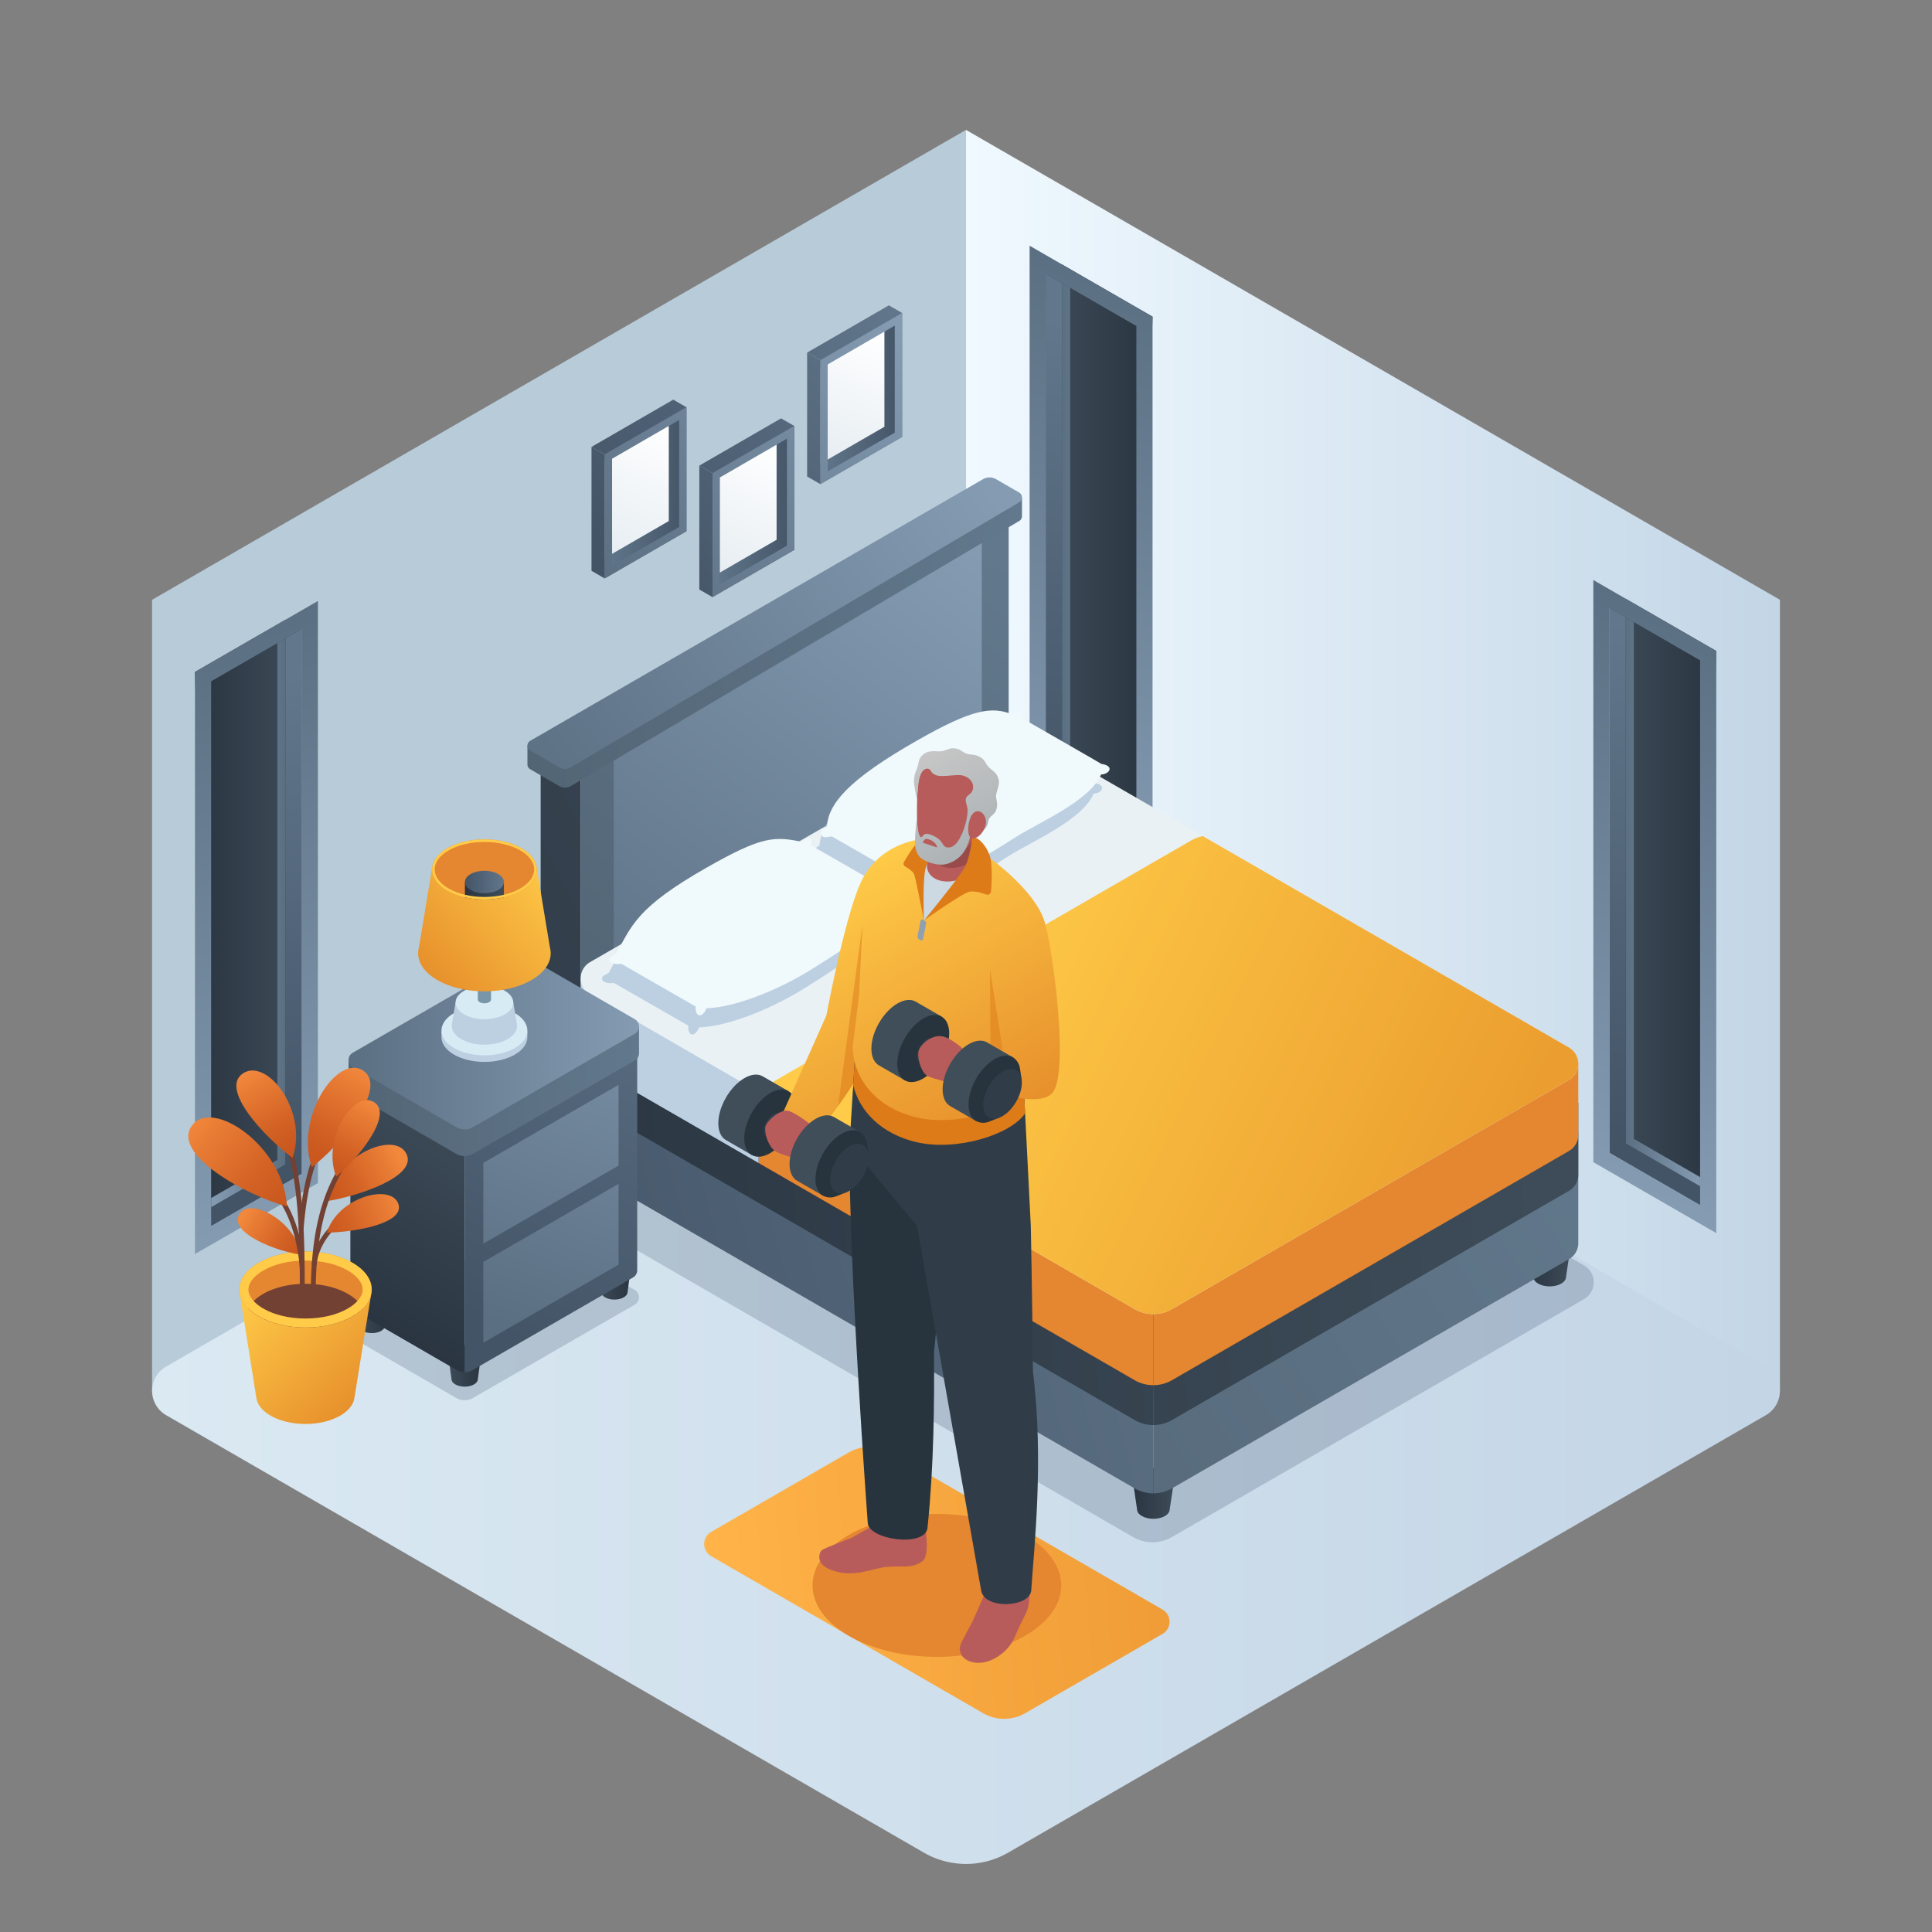 <svg id="Layer_1" data-name="Layer 1" xmlns="http://www.w3.org/2000/svg" xmlns:xlink="http://www.w3.org/1999/xlink" viewBox="0 0 1000 1000">
  <rect x="0" y="0" width="1000" height="1000" fill="#808080" stroke="none"/>
  <defs>
    <style>
      .cls-1 {
        fill: url(#linear-gradient);
      }

      .cls-2 {
        fill: #b8cbd8;
      }

      .cls-3 {
        fill: url(#linear-gradient-2);
      }

      .cls-4 {
        fill: url(#linear-gradient-3);
      }

      .cls-5 {
        fill: url(#linear-gradient-4);
      }

      .cls-6 {
        fill: url(#linear-gradient-5);
      }

      .cls-7 {
        fill: url(#linear-gradient-6);
      }

      .cls-8 {
        fill: url(#linear-gradient-7);
      }

      .cls-9 {
        fill: url(#linear-gradient-8);
      }

      .cls-10 {
        fill: url(#linear-gradient-9);
      }

      .cls-11 {
        fill: url(#linear-gradient-10);
      }

      .cls-12 {
        fill: #2a3f5e;
        opacity: 0.2;
      }

      .cls-13 {
        fill: url(#linear-gradient-11);
      }

      .cls-14 {
        fill: #e58630;
      }

      .cls-15 {
        fill: url(#linear-gradient-12);
      }

      .cls-16 {
        fill: url(#linear-gradient-13);
      }

      .cls-17 {
        fill: url(#linear-gradient-14);
      }

      .cls-18 {
        fill: url(#linear-gradient-15);
      }

      .cls-19 {
        fill: url(#linear-gradient-16);
      }

      .cls-20 {
        fill: url(#linear-gradient-17);
      }

      .cls-21 {
        fill: url(#linear-gradient-18);
      }

      .cls-22 {
        fill: url(#linear-gradient-19);
      }

      .cls-23 {
        fill: #541510;
        opacity: 0.3;
      }

      .cls-24 {
        fill: url(#linear-gradient-20);
      }

      .cls-25 {
        fill: url(#linear-gradient-21);
      }

      .cls-26 {
        fill: #bcd0e2;
      }

      .cls-27 {
        fill: #e9f1f4;
      }

      .cls-28 {
        fill: url(#linear-gradient-22);
      }

      .cls-29 {
        fill: #606060;
      }

      .cls-30 {
        fill: url(#linear-gradient-23);
      }

      .cls-31 {
        fill: url(#linear-gradient-24);
      }

      .cls-32 {
        fill: #f0f9fc;
      }

      .cls-33 {
        fill: url(#linear-gradient-25);
      }

      .cls-34 {
        fill: url(#linear-gradient-26);
      }

      .cls-35 {
        fill: url(#linear-gradient-27);
      }

      .cls-36 {
        fill: url(#linear-gradient-28);
      }

      .cls-37 {
        fill: url(#linear-gradient-29);
      }

      .cls-38 {
        fill: url(#linear-gradient-30);
      }

      .cls-39 {
        fill: url(#linear-gradient-31);
      }

      .cls-40 {
        fill: url(#linear-gradient-32);
      }

      .cls-41 {
        fill: url(#linear-gradient-33);
      }

      .cls-42 {
        fill: #d7ebf4;
      }

      .cls-43 {
        fill: #7995a8;
      }

      .cls-44 {
        fill: url(#linear-gradient-34);
      }

      .cls-45 {
        fill: url(#linear-gradient-35);
      }

      .cls-46 {
        fill: url(#linear-gradient-36);
      }

      .cls-47 {
        fill: #ffcb48;
      }

      .cls-48 {
        fill: #404e59;
      }

      .cls-49 {
        fill: #27343d;
      }

      .cls-50 {
        fill: url(#linear-gradient-37);
      }

      .cls-51, .cls-54 {
        fill: #dd7b19;
      }

      .cls-51 {
        opacity: 0.5;
      }

      .cls-52 {
        fill: #b75c5a;
      }

      .cls-53 {
        fill: #303d49;
      }

      .cls-55 {
        fill: url(#linear-gradient-38);
      }

      .cls-56 {
        fill: url(#linear-gradient-39);
      }

      .cls-57 {
        fill: #323f4c;
      }

      .cls-58 {
        fill: #90a0af;
      }

      .cls-59 {
        fill: #ccd8e2;
      }

      .cls-60 {
        fill: #994a4a;
      }

      .cls-61 {
        fill: url(#linear-gradient-40);
      }

      .cls-62 {
        fill: url(#linear-gradient-41);
      }

      .cls-63 {
        fill: url(#linear-gradient-42);
      }

      .cls-64 {
        fill: url(#linear-gradient-43);
      }

      .cls-65 {
        fill: url(#linear-gradient-44);
      }

      .cls-66 {
        fill: url(#linear-gradient-45);
      }

      .cls-67 {
        fill: url(#linear-gradient-46);
      }

      .cls-68 {
        fill: url(#linear-gradient-47);
      }

      .cls-69 {
        fill: url(#linear-gradient-48);
      }

      .cls-70 {
        fill: url(#linear-gradient-49);
      }

      .cls-71 {
        fill: url(#linear-gradient-50);
      }

      .cls-72 {
        fill: url(#linear-gradient-51);
      }

      .cls-73 {
        fill: url(#linear-gradient-52);
      }

      .cls-74 {
        fill: url(#linear-gradient-53);
      }

      .cls-75 {
        fill: url(#linear-gradient-54);
      }

      .cls-76 {
        fill: url(#linear-gradient-55);
      }

      .cls-77 {
        fill: url(#linear-gradient-56);
      }

      .cls-78 {
        fill: url(#linear-gradient-57);
      }

      .cls-79 {
        fill: url(#linear-gradient-58);
      }

      .cls-80 {
        fill: url(#linear-gradient-59);
      }

      .cls-81 {
        fill: url(#linear-gradient-60);
      }

      .cls-82 {
        fill: url(#linear-gradient-61);
      }

      .cls-83 {
        fill: #724133;
      }

      .cls-84 {
        fill: url(#linear-gradient-62);
      }

      .cls-85 {
        fill: url(#linear-gradient-63);
      }

      .cls-86 {
        fill: url(#linear-gradient-64);
      }

      .cls-87 {
        fill: url(#linear-gradient-65);
      }

      .cls-88 {
        fill: url(#linear-gradient-66);
      }

      .cls-89 {
        fill: url(#linear-gradient-67);
      }

      .cls-90 {
        fill: url(#linear-gradient-68);
      }
    </style>
    <linearGradient id="linear-gradient" x1="499.992" y1="393.56" x2="921.279" y2="393.56" gradientUnits="userSpaceOnUse">
      <stop offset="0" stop-color="#f0f9ff"/>
      <stop offset="1" stop-color="#c3d6e6"/>
    </linearGradient>
    <linearGradient id="linear-gradient-2" x1="541.303" y1="293.788" x2="596.557" y2="293.788" gradientUnits="userSpaceOnUse">
      <stop offset="0" stop-color="#3e4c59"/>
      <stop offset="1" stop-color="#293440"/>
    </linearGradient>
    <linearGradient id="linear-gradient-3" x1="549.665" y1="293.79" x2="588.187" y2="293.79" gradientUnits="userSpaceOnUse">
      <stop offset="0" stop-color="#5b6f82"/>
      <stop offset="1" stop-color="#849bb2"/>
    </linearGradient>
    <linearGradient id="linear-gradient-4" x1="582.18" y1="170.55" x2="547.661" y2="419.321" gradientUnits="userSpaceOnUse">
      <stop offset="0" stop-color="#62778c"/>
      <stop offset="1" stop-color="#435466"/>
    </linearGradient>
    <linearGradient id="linear-gradient-5" x1="613.085" y1="153.808" x2="515.948" y2="439.923" xlink:href="#linear-gradient-3"/>
    <linearGradient id="linear-gradient-6" x1="833.087" y1="466.827" x2="888.342" y2="466.827" xlink:href="#linear-gradient-2"/>
    <linearGradient id="linear-gradient-7" x1="841.449" y1="466.83" x2="879.971" y2="466.83" xlink:href="#linear-gradient-3"/>
    <linearGradient id="linear-gradient-8" x1="872.854" y1="326.235" x2="843.125" y2="586.663" xlink:href="#linear-gradient-4"/>
    <linearGradient id="linear-gradient-9" x1="905.959" y1="330.379" x2="808.746" y2="603.461" xlink:href="#linear-gradient-3"/>
    <linearGradient id="linear-gradient-10" x1="78.721" y1="719.893" x2="921.279" y2="719.893" gradientUnits="userSpaceOnUse">
      <stop offset="0" stop-color="#dae9f2"/>
      <stop offset="0.993" stop-color="#c4d5e6"/>
    </linearGradient>
    <linearGradient id="linear-gradient-11" x1="662.224" y1="828.699" x2="1046.643" y2="797.494" gradientTransform="translate(-293.19)" gradientUnits="userSpaceOnUse">
      <stop offset="0" stop-color="#ffb348"/>
      <stop offset="1" stop-color="#e68e2b"/>
    </linearGradient>
    <linearGradient id="linear-gradient-12" x1="-2250.235" y1="599.509" x2="-2226.979" y2="599.509" gradientTransform="matrix(-1, 0, 0, 1, -1940.974, 0)" xlink:href="#linear-gradient-2"/>
    <linearGradient id="linear-gradient-13" x1="-2754.753" y1="652.654" x2="-2731.496" y2="652.654" gradientTransform="matrix(-1, 0, 0, 1, -1940.974, 0)" xlink:href="#linear-gradient-2"/>
    <linearGradient id="linear-gradient-14" x1="-2549.622" y1="772.959" x2="-2526.366" y2="772.959" gradientTransform="matrix(-1, 0, 0, 1, -1940.974, 0)" xlink:href="#linear-gradient-2"/>
    <linearGradient id="linear-gradient-15" x1="-2467.26" y1="344.512" x2="-2002.01" y2="577.756" gradientTransform="matrix(-1, 0, 0, 1, -1940.974, 0)" xlink:href="#linear-gradient-2"/>
    <linearGradient id="linear-gradient-16" x1="-2450.188" y1="278.026" x2="-2250.353" y2="539.729" gradientTransform="matrix(-1, 0, 0, 1, -1940.974, 0)" gradientUnits="userSpaceOnUse">
      <stop offset="0" stop-color="#62788c"/>
      <stop offset="1" stop-color="#526575"/>
    </linearGradient>
    <linearGradient id="linear-gradient-17" x1="-2457.177" y1="292.403" x2="-2252.393" y2="559.056" gradientTransform="matrix(-1, 0, 0, 1, -1940.974, 0)" gradientUnits="userSpaceOnUse">
      <stop offset="0" stop-color="#849bb2"/>
      <stop offset="1" stop-color="#5b6f82"/>
    </linearGradient>
    <linearGradient id="linear-gradient-18" x1="-2637.898" y1="581.966" x2="-2198.942" y2="699.825" gradientTransform="matrix(-1, 0, 0, 1, -1940.974, 0)" xlink:href="#linear-gradient-4"/>
    <linearGradient id="linear-gradient-19" x1="-2755.84" y1="539.318" x2="-2357.407" y2="792.979" xlink:href="#linear-gradient-16"/>
    <linearGradient id="linear-gradient-20" x1="-2742.278" y1="613.206" x2="-2176.183" y2="643.831" gradientTransform="matrix(-1, 0, 0, 1, -1940.974, 0)" xlink:href="#linear-gradient-2"/>
    <linearGradient id="linear-gradient-21" x1="-2743.391" y1="633.764" x2="-2177.295" y2="664.389" gradientTransform="matrix(-1, 0, 0, 1, -1940.974, 0)" xlink:href="#linear-gradient-2"/>
    <linearGradient id="linear-gradient-22" x1="484.166" y1="496.42" x2="764.43" y2="632.84" gradientUnits="userSpaceOnUse">
      <stop offset="0" stop-color="#ffcb48"/>
      <stop offset="0.994" stop-color="#eb9e2f"/>
    </linearGradient>
    <linearGradient id="linear-gradient-23" x1="-2469.959" y1="332.554" x2="-2213.967" y2="332.554" xlink:href="#linear-gradient-16"/>
    <linearGradient id="linear-gradient-24" x1="-2446.331" y1="244.268" x2="-2213.706" y2="416.88" xlink:href="#linear-gradient-17"/>
    <linearGradient id="linear-gradient-25" x1="231.309" y1="706.983" x2="249.699" y2="706.983" xlink:href="#linear-gradient-2"/>
    <linearGradient id="linear-gradient-26" x1="183.264" y1="679.272" x2="201.654" y2="679.272" xlink:href="#linear-gradient-2"/>
    <linearGradient id="linear-gradient-27" x1="308.801" y1="661.922" x2="327.19" y2="661.922" xlink:href="#linear-gradient-2"/>
    <linearGradient id="linear-gradient-28" x1="-1910.775" y1="580.277" x2="-1849.757" y2="682.824" gradientTransform="matrix(-1, 0, 0, 1, -1666.277, 0)" xlink:href="#linear-gradient-2"/>
    <linearGradient id="linear-gradient-29" x1="-2036.905" y1="448.516" x2="-1908.837" y2="679.595" gradientTransform="matrix(-1, 0, 0, 1, -1666.277, 0)" xlink:href="#linear-gradient-4"/>
    <linearGradient id="linear-gradient-30" x1="-2002.676" y1="467.143" x2="-1921.009" y2="683.064" gradientTransform="matrix(-1, 0, 0, 1, -1666.277, 0)" xlink:href="#linear-gradient-17"/>
    <linearGradient id="linear-gradient-31" x1="-2019.64" y1="473.559" x2="-1937.974" y2="689.48" gradientTransform="matrix(-1, 0, 0, 1, -1666.277, 0)" xlink:href="#linear-gradient-17"/>
    <linearGradient id="linear-gradient-32" x1="-1997.03" y1="564.853" x2="-1846.688" y2="564.853" gradientTransform="matrix(-1, 0, 0, 1, -1666.277, 0)" xlink:href="#linear-gradient-16"/>
    <linearGradient id="linear-gradient-33" x1="-1997.03" y1="539.99" x2="-1846.688" y2="539.99" gradientTransform="matrix(-1, 0, 0, 1, -1666.277, 0)" xlink:href="#linear-gradient-17"/>
    <linearGradient id="linear-gradient-34" x1="-1950.992" y1="445.678" x2="-1885.334" y2="506.695" gradientTransform="matrix(-1, 0, 0, 1, -1666.277, 0)" gradientUnits="userSpaceOnUse">
      <stop offset="0" stop-color="#ffcb48"/>
      <stop offset="1" stop-color="#e68e2b"/>
    </linearGradient>
    <linearGradient id="linear-gradient-35" x1="-1927.105" y1="461.06" x2="-1906.92" y2="461.06" gradientTransform="matrix(-1, 0, 0, 1, -1666.277, 0)" xlink:href="#linear-gradient-2"/>
    <linearGradient id="linear-gradient-36" x1="-1927.105" y1="456.524" x2="-1906.92" y2="456.524" gradientTransform="matrix(-1, 0, 0, 1, -1666.277, 0)" xlink:href="#linear-gradient-4"/>
    <linearGradient id="linear-gradient-37" x1="415.346" y1="465.118" x2="495.005" y2="600.948" gradientTransform="matrix(1, 0, 0, 1, 0, 0)" xlink:href="#linear-gradient-34"/>
    <linearGradient id="linear-gradient-38" x1="450.722" y1="444.371" x2="530.382" y2="580.201" gradientTransform="matrix(1, 0, 0, 1, 0, 0)" xlink:href="#linear-gradient-34"/>
    <linearGradient id="linear-gradient-39" x1="468.044" y1="434.213" x2="547.703" y2="570.042" gradientTransform="matrix(1, 0, 0, 1, 0, 0)" xlink:href="#linear-gradient-34"/>
    <linearGradient id="linear-gradient-40" x1="483.717" y1="388.087" x2="515.632" y2="441.704" gradientUnits="userSpaceOnUse">
      <stop offset="0" stop-color="#c6c6c6"/>
      <stop offset="1" stop-color="#a9b0b3"/>
    </linearGradient>
    <linearGradient id="linear-gradient-41" x1="468.48" y1="397.156" x2="500.395" y2="450.773" xlink:href="#linear-gradient-40"/>
    <linearGradient id="linear-gradient-42" x1="-2161.364" y1="206.284" x2="-2119.065" y2="206.284" gradientTransform="matrix(-1, 0, 0, 1, -1694.447, 0)" gradientUnits="userSpaceOnUse">
      <stop offset="0" stop-color="#435466"/>
      <stop offset="1" stop-color="#62778c"/>
    </linearGradient>
    <linearGradient id="linear-gradient-43" x1="-2148.136" y1="171.229" x2="-2122.665" y2="240.737" gradientTransform="matrix(-1, 0, 0, 1, -1694.447, 0)" gradientUnits="userSpaceOnUse">
      <stop offset="0" stop-color="#fff"/>
      <stop offset="0.989" stop-color="#e6edf2"/>
    </linearGradient>
    <linearGradient id="linear-gradient-44" x1="-2169.937" y1="179.158" x2="-2019.266" y2="316.662" gradientTransform="matrix(-1, 0, 0, 1, -1694.447, 0)" xlink:href="#linear-gradient-17"/>
    <linearGradient id="linear-gradient-45" x1="-2169.619" y1="168.079" x2="-2023.12" y2="299.611" gradientTransform="matrix(-1, 0, 0, 1, -1694.447, 0)" xlink:href="#linear-gradient-4"/>
    <linearGradient id="linear-gradient-46" x1="-2157.034" y1="154.063" x2="-2010.536" y2="285.595" gradientTransform="matrix(-1, 0, 0, 1, -1694.447, 0)" xlink:href="#linear-gradient-4"/>
    <linearGradient id="linear-gradient-47" x1="-2105.561" y1="264.781" x2="-2063.263" y2="264.781" xlink:href="#linear-gradient-42"/>
    <linearGradient id="linear-gradient-48" x1="-2095.509" y1="228.711" x2="-2064.164" y2="298.951" xlink:href="#linear-gradient-43"/>
    <linearGradient id="linear-gradient-49" x1="-2173.707" y1="183.289" x2="-2023.036" y2="320.793" gradientTransform="matrix(-1, 0, 0, 1, -1694.447, 0)" xlink:href="#linear-gradient-17"/>
    <linearGradient id="linear-gradient-50" x1="-2173.792" y1="172.727" x2="-2027.294" y2="304.259" gradientTransform="matrix(-1, 0, 0, 1, -1694.447, 0)" xlink:href="#linear-gradient-4"/>
    <linearGradient id="linear-gradient-51" x1="-2161.208" y1="158.711" x2="-2014.709" y2="290.243" gradientTransform="matrix(-1, 0, 0, 1, -1694.447, 0)" xlink:href="#linear-gradient-4"/>
    <linearGradient id="linear-gradient-52" x1="-2049.759" y1="255.098" x2="-2007.46" y2="255.098" xlink:href="#linear-gradient-42"/>
    <linearGradient id="linear-gradient-53" x1="-2039.706" y1="219.028" x2="-2008.362" y2="289.268" xlink:href="#linear-gradient-43"/>
    <linearGradient id="linear-gradient-54" x1="-2143.529" y1="150.221" x2="-1992.858" y2="287.726" gradientTransform="matrix(-1, 0, 0, 1, -1694.447, 0)" xlink:href="#linear-gradient-17"/>
    <linearGradient id="linear-gradient-55" x1="-2144.073" y1="139.626" x2="-1997.574" y2="271.158" gradientTransform="matrix(-1, 0, 0, 1, -1694.447, 0)" xlink:href="#linear-gradient-4"/>
    <linearGradient id="linear-gradient-56" x1="-2131.488" y1="125.61" x2="-1984.99" y2="257.142" gradientTransform="matrix(-1, 0, 0, 1, -1694.447, 0)" xlink:href="#linear-gradient-4"/>
    <linearGradient id="linear-gradient-57" x1="-2750.621" y1="477.674" x2="-2695.366" y2="477.674" gradientTransform="matrix(-1, 0, 0, 1, -2594.447, 0)" xlink:href="#linear-gradient-2"/>
    <linearGradient id="linear-gradient-58" x1="-2742.259" y1="477.677" x2="-2703.737" y2="477.677" gradientTransform="matrix(-1, 0, 0, 1, -2594.447, 0)" xlink:href="#linear-gradient-3"/>
    <linearGradient id="linear-gradient-59" x1="-2709.744" y1="354.437" x2="-2744.262" y2="603.208" gradientTransform="matrix(-1, 0, 0, 1, -2594.447, 0)" xlink:href="#linear-gradient-4"/>
    <linearGradient id="linear-gradient-60" x1="-2678.838" y1="337.695" x2="-2775.976" y2="623.81" gradientTransform="matrix(-1, 0, 0, 1, -2594.447, 0)" xlink:href="#linear-gradient-3"/>
    <linearGradient id="linear-gradient-61" x1="3868.556" y1="664.437" x2="3810.118" y2="726.442" gradientTransform="matrix(-1, 0, 0, 1, 3999.213, 0)" xlink:href="#linear-gradient-34"/>
    <linearGradient id="linear-gradient-62" x1="3793.367" y1="597.772" x2="3829.583" y2="617.526" gradientTransform="matrix(-1, 0, 0, 1, 3999.213, 0)" gradientUnits="userSpaceOnUse">
      <stop offset="0" stop-color="#f2883c"/>
      <stop offset="0.167" stop-color="#e97d35"/>
      <stop offset="0.674" stop-color="#d26124"/>
      <stop offset="0.968" stop-color="#c9571e"/>
    </linearGradient>
    <linearGradient id="linear-gradient-63" x1="3813.143" y1="552.738" x2="3838.018" y2="600.477" xlink:href="#linear-gradient-62"/>
    <linearGradient id="linear-gradient-64" x1="3872.745" y1="628.879" x2="3842.565" y2="648.084" xlink:href="#linear-gradient-62"/>
    <linearGradient id="linear-gradient-65" x1="3792.634" y1="620.724" x2="3832.691" y2="637.368" xlink:href="#linear-gradient-62"/>
    <linearGradient id="linear-gradient-66" x1="3807.299" y1="570.927" x2="3827.419" y2="607.325" xlink:href="#linear-gradient-62"/>
    <linearGradient id="linear-gradient-67" x1="3899.298" y1="579.179" x2="3848.633" y2="624.723" xlink:href="#linear-gradient-62"/>
    <linearGradient id="linear-gradient-68" x1="3871.074" y1="554.765" x2="3847.113" y2="596.651" xlink:href="#linear-gradient-62"/>
  </defs>
  <g>
    <polygon class="cls-1" points="499.992 67.227 921.279 310.448 921.279 719.893 499.992 476.649 499.992 67.227"/>
    <polygon class="cls-2" points="500.008 67.227 78.721 310.448 78.721 719.893 500.008 476.649 500.008 67.227"/>
  </g>
  <g>
    <g>
      <path class="cls-3" d="M541.303,141.696l8.362-4.826,46.893,27.043L588.187,443.736l0,6.97L541.303,423.648Z"/>
      <polygon class="cls-4" points="549.665 146.521 549.693 418.847 588.187 441.059 588.187 436.216 553.907 416.445 553.907 148.971 549.665 146.521"/>
      <polygon class="cls-5" points="541.303 141.696 541.307 423.652 588.187 450.706 588.187 441.059 549.665 418.83 549.665 146.521 541.303 141.696"/>
      <path class="cls-6" d="M596.557,163.913l-63.629-36.729V428.49l63.629,36.723ZM541.307,423.652V141.696l46.88,27.059V450.706Z"/>
    </g>
    <g>
      <path class="cls-7" d="M833.087,314.735l8.362-4.826,46.893,27.043L879.971,616.775l0,6.97-46.884-27.058Z"/>
      <polygon class="cls-8" points="841.449 319.561 841.477 591.886 879.971 614.098 879.971 609.255 845.691 589.484 845.691 322.01 841.449 319.561"/>
      <polygon class="cls-9" points="833.087 314.735 833.092 596.691 879.971 623.745 879.971 614.098 841.449 591.87 841.449 319.561 833.087 314.735"/>
      <path class="cls-10" d="M888.342,336.952l-63.629-36.729v301.307l63.629,36.723ZM833.091,596.691V314.735l46.88,27.059V623.745Z"/>
    </g>
  </g>
  <path class="cls-11" d="M85.991,732.497l392.211,226.433a43.617,43.617,0,0,0,43.617-.001l392.19-226.436a14.539,14.539,0,0,0,0-25.182L521.802,480.857a43.617,43.617,0,0,0-43.62.001L85.99,707.314A14.539,14.539,0,0,0,85.991,732.497Z"/>
  <path class="cls-12" d="M182.585,685.069l83.722-48.325a8.705,8.705,0,0,1,8.714,0l53.559,30.975a4.353,4.353,0,0,1,0,7.536l-83.722,48.325a8.705,8.705,0,0,1-8.714,0l-53.559-30.975A4.353,4.353,0,0,1,182.585,685.069Z"/>
  <path class="cls-12" d="M819.901,672.414,606.572,795.574a20.116,20.116,0,0,1-20.118-.002L240.833,595.781a10.058,10.058,0,0,1,.001-17.42L454.097,455.216a20.116,20.116,0,0,1,20.117-.001L819.901,654.993A10.058,10.058,0,0,1,819.901,672.414Z"/>
  <path class="cls-13" d="M439.228,751.836,368.125,792.893a7.27,7.27,0,0,0,0,12.591L508.851,886.744a21.809,21.809,0,0,0,21.814-.002l71.06-41.048a7.27,7.27,0,0,0,0-12.59L461.042,751.838A21.809,21.809,0,0,0,439.228,751.836Z"/>
  <ellipse class="cls-14" cx="484.925" cy="820.607" rx="64.354" ry="36.985"/>
  <g>
    <g>
      <path class="cls-15" d="M309.261,586.328l-3.204,21.433c0,2.722-3.785,4.929-8.455,4.929s-8.455-2.207-8.455-4.929l-3.143-21.433Z"/>
      <path class="cls-16" d="M813.779,639.473l-3.204,21.433c0,2.722-3.785,4.929-8.455,4.929s-8.455-2.207-8.455-4.929l-3.143-21.433Z"/>
      <path class="cls-17" d="M608.648,759.778l-3.204,21.433c0,2.722-3.785,4.929-8.455,4.929s-8.455-2.207-8.455-4.929l-3.143-21.433Z"/>
      <polygon class="cls-18" points="279.849 529.781 279.849 386.92 300.57 398.922 300.57 538.809 279.849 529.781"/>
      <g>
        <polygon class="cls-19" points="522.085 267.98 522.085 413.513 300.57 528.489 300.57 398.922 522.085 267.98"/>
        <polygon class="cls-20" points="508.171 276.246 508.171 464.932 317.656 529.979 317.656 388.863 508.171 276.246"/>
        <path class="cls-21" d="M279.849,529.781l.003,56.715a9.962,9.962,0,0,0,4.821,8.889L587.257,770.363a19.405,19.405,0,0,0,9.764,2.596V567.333Z"/>
        <path class="cls-22" d="M597.02,567.333V772.959a19.274,19.274,0,0,0,9.618-2.596L812.081,651.757a9.567,9.567,0,0,0,4.833-8.243V586.143Z"/>
        <g>
          <path class="cls-23" d="M300.57,512.512v36.468l.01-.01a9.586,9.586,0,0,0,4.814,8.805l281.866,162.785a19.308,19.308,0,0,0,9.764,2.596V537.686Z"/>
          <path class="cls-24" d="M300.57,526.954v36.468l.01-.01a9.586,9.586,0,0,0,4.814,8.805l281.866,162.785a19.308,19.308,0,0,0,9.764,2.596V552.128Z"/>
          <path class="cls-25" d="M597.023,552.128V737.598a19.292,19.292,0,0,0,9.609-2.596L812.074,616.396a9.601,9.601,0,0,0,4.843-8.398V570.803Z"/>
          <path class="cls-14" d="M392.634,514.128v87.834L587.257,714.367a19.301,19.301,0,0,0,9.759,2.599v-185.464Z"/>
          <path class="cls-26" d="M300.565,506.313v36.475h.018a9.58,9.58,0,0,0,4.816,8.796l87.234,50.378V514.128Z"/>
          <path class="cls-14" d="M597.023,531.496V716.966a19.292,19.292,0,0,0,9.609-2.596L812.074,595.764a9.601,9.601,0,0,0,4.843-8.398V550.171Z"/>
          <path class="cls-27" d="M812.077,558.96,606.634,677.567a19.372,19.372,0,0,1-19.374-.001L305.395,514.78a9.686,9.686,0,0,1,.001-16.776L510.775,379.412a19.372,19.372,0,0,1,19.373-.001L812.077,542.183A9.686,9.686,0,0,1,812.077,558.96Z"/>
          <path class="cls-28" d="M395.574,562.611,616.435,435.08a20.742,20.742,0,0,1,6.141-2.305L812.077,542.183a9.686,9.686,0,0,1-0,16.777l-205.442,118.607a19.372,19.372,0,0,1-19.374-.001l-194.635-112.407A10.411,10.411,0,0,1,395.574,562.611Z"/>
        </g>
        <polygon class="cls-29" points="503.889 257.46 279.849 386.92 300.57 398.922 522.085 267.98 503.889 257.46"/>
        <path class="cls-30" d="M272.993,385.956,528.985,257.422v9.684l-.002-.001a2.876,2.876,0,0,1-1.423,2.546L295.413,406.878a5.812,5.812,0,0,1-5.87.026l-15.1-8.746a2.867,2.867,0,0,1-1.429-2.681l-.021.011Z"/>
        <path class="cls-31" d="M508.784,248.03,274.445,383.441a2.906,2.906,0,0,0-.003,5.03l15.1,8.746a5.812,5.812,0,0,0,5.87-.026L527.559,259.965a2.906,2.906,0,0,0-.024-5.017l-11.965-6.917A6.78,6.78,0,0,0,508.784,248.03Z"/>
      </g>
    </g>
    <g>
      <path class="cls-26" d="M566.3,405.324c-.211-.228-41.251-23.766-41.251-23.766.214-1.425-.145-2.663-1.061-3.14-1.04-.541-2.473.061-3.592,1.363-10.736-4.444-20.784-2.955-49.107,13.148-36.707,20.87-46.235,33.074-47.153,44.79-2.555,1.213-3.43,2.728-2.847,4.257.54,1.415,2.224,1.529,4.572.968.282-.067.566-.079.835-.14l38.729,22.238c-.369,1.637.255,3.828,1.286,4.344,1.355.678,3.292-.727,4.158-3.454l.001-.002c16.884-.7,35.621-13.023,50.882-22.647,12.682-7.997,38.523-18.809,44.338-32.524,2.241-.005,4.321-1.348,4.406-2.767C570.583,406.549,568.582,405.566,566.3,405.324Z"/>
      <path class="cls-26" d="M457.204,471.201c-.211-.228-41.251-23.766-41.251-23.766.214-1.425.553-3.111-.363-3.587-1.04-.541-3.17.508-4.29,1.811-14.238-3.006-20.784-2.955-49.107,13.148-36.707,20.87-38.936,30.214-47.153,44.79-2.555,1.213-3.917,2.033-3.333,3.562.54,1.415,4.097,2.147,5.894,1.522l38.729,22.238c-.369,1.637.255,3.828,1.286,4.344,1.355.678,3.292-.727,4.158-3.454l.001-.002c16.884-.7,39.874-10.98,55.135-20.603,12.682-7.997,34.27-20.852,40.084-34.567,2.241-.005,4.426-1.125,4.511-2.544C461.592,472.649,459.486,471.443,457.204,471.201Z"/>
    </g>
    <g>
      <path class="cls-32" d="M570.127,395.431c-.211-.228-41.251-23.766-41.251-23.766.214-1.425-.145-2.663-1.061-3.14-1.04-.541-2.473.061-3.592,1.363-10.736-4.444-20.784-2.955-49.107,13.148-36.707,20.87-46.235,33.074-47.153,44.79-2.555,1.213-3.43,2.728-2.847,4.257.54,1.415,2.224,1.529,4.572.968.282-.067.566-.079.835-.14L469.253,455.15c-.369,1.637.255,3.828,1.286,4.344,1.355.678,3.292-.727,4.158-3.454l.001-.002c16.884-.7,35.621-13.023,50.882-22.647,12.682-7.997,38.523-18.809,44.338-32.524,2.241-.005,4.321-1.348,4.406-2.767C574.409,396.656,572.408,395.673,570.127,395.431Z"/>
      <path class="cls-32" d="M461.031,461.308c-.211-.228-41.251-23.766-41.251-23.766.214-1.425.553-3.111-.363-3.587-1.04-.541-3.17.508-4.29,1.811-14.238-3.006-20.784-2.955-49.107,13.148-36.707,20.87-38.936,30.214-47.153,44.79-2.555,1.213-3.917,2.033-3.333,3.562.54,1.415,4.097,2.147,5.894,1.522l38.729,22.238c-.369,1.637.255,3.828,1.286,4.344,1.355.678,3.292-.727,4.158-3.454l.001-.002c16.884-.7,39.874-10.98,55.135-20.603,12.682-7.997,34.27-20.852,40.084-34.567,2.241-.005,4.426-1.125,4.511-2.544C465.419,462.756,463.312,461.55,461.031,461.308Z"/>
    </g>
  </g>
  <g>
    <g>
      <path class="cls-33" d="M249.699,696.24,247.338,713.8c0,2.168-3.058,3.925-6.829,3.925s-6.829-1.757-6.829-3.925l-2.371-17.56Z"/>
      <path class="cls-34" d="M201.654,668.529l-2.361,17.56c0,2.168-3.058,3.925-6.829,3.925s-6.829-1.757-6.829-3.925l-2.371-17.56Z"/>
      <path class="cls-35" d="M327.19,651.18l-2.361,17.56c0,2.168-3.058,3.925-6.829,3.925s-6.829-1.757-6.829-3.925l-2.371-17.56Z"/>
      <path class="cls-36" d="M181.347,563.219V674.826a4.298,4.298,0,0,0,2.146,3.738l52.7,30.47a8.597,8.597,0,0,0,4.31,1.145V546.846Z"/>
      <path class="cls-37" d="M240.504,546.846V710.179a8.597,8.597,0,0,0,4.311-1.145l82.845-47.82a4.279,4.279,0,0,0,2.164-3.738V545.869Z"/>
      <polygon class="cls-38" points="320.161 561.501 320.161 603.306 250.167 643.71 250.167 601.905 320.161 561.501"/>
      <polygon class="cls-39" points="320.161 612.762 320.161 654.583 250.167 694.987 250.167 653.166 320.161 612.762"/>
      <path class="cls-40" d="M330.754,531.315v13.815a4.312,4.312,0,0,1-2.174,3.768L244.858,597.223a8.705,8.705,0,0,1-8.714,0L182.585,566.248a4.312,4.312,0,0,1-2.174-3.768V548.665Z"/>
      <path class="cls-41" d="M182.585,544.897l83.722-48.325a8.705,8.705,0,0,1,8.714,0L328.579,527.547a4.353,4.353,0,0,1,0,7.536l-83.722,48.325a8.705,8.705,0,0,1-8.714,0l-53.559-30.975A4.353,4.353,0,0,1,182.585,544.897Z"/>
    </g>
    <g>
      <g>
        <g>
          <path class="cls-26" d="M229.117,533.866c2.317-5.653,11.105-9.864,21.619-9.864s19.302,4.212,21.619,9.864h.617v2.953c0,7.079-9.955,12.818-22.236,12.818s-22.236-5.739-22.236-12.818v-2.953Z"/>
          <ellipse class="cls-42" cx="250.736" cy="533.431" rx="22.236" ry="12.818"/>
          <path class="cls-26" d="M233.904,530.14H233.892l.026-.155.004-.025,1.883-11.26H265.667l1.871,11.212c.008.044.015.088.022.132l.016.096h-.008a5.712,5.712,0,0,1,.073.828c0,5.382-7.569,9.744-16.904,9.744s-16.904-4.362-16.904-9.744A5.712,5.712,0,0,1,233.904,530.14Z"/>
          <ellipse class="cls-42" cx="250.736" cy="518.919" rx="14.931" ry="8.607"/>
        </g>
        <path class="cls-43" d="M254.162,494.785v22.546c0,1.091-1.534,1.975-3.426,1.975s-3.426-.884-3.426-1.975v-22.546Z"/>
      </g>
      <g>
        <path class="cls-44" d="M216.528,491.945h-.002l.006-.028a11.815,11.815,0,0,1,.317-1.617l6.905-41.6h53.967l6.907,41.623a11.807,11.807,0,0,1,.305,1.555l.013.068H284.944a11.544,11.544,0,0,1,.102,1.446c0,10.89-15.361,19.718-34.309,19.718-18.949,0-34.31-8.828-34.31-19.718A11.512,11.512,0,0,1,216.528,491.945Z"/>
        <ellipse class="cls-14" cx="250.736" cy="450.029" rx="27.085" ry="15.566"/>
        <path class="cls-45" d="M260.829,464.466a45.691,45.691,0,0,1-20.185,0v-7.942h20.185Z"/>
        <ellipse class="cls-46" cx="250.736" cy="456.524" rx="10.093" ry="5.818"/>
        <path class="cls-47" d="M250.736,435.798c14.199,0,25.75,6.384,25.75,14.231s-11.551,14.231-25.75,14.231-25.75-6.384-25.75-14.231,11.551-14.231,25.75-14.231m0-1.335c-14.959,0-27.085,6.969-27.085,15.566,0,8.597,12.126,15.566,27.085,15.566s27.085-6.969,27.085-15.566c0-8.597-12.126-15.566-27.085-15.566Z"/>
      </g>
    </g>
  </g>
  <g>
    <g>
      <g>
        <path class="cls-48" d="M389.125,597.831,375.71,590.085c-5.236-3.023-5.217-12.859.043-21.97s13.769-14.046,19.005-11.023l13.415,7.745Z"/>
        <ellipse class="cls-49" cx="398.649" cy="581.334" rx="19.048" ry="10.947" transform="translate(-304.126 635.908) rotate(-60)"/>
      </g>
      <path class="cls-50" d="M467.498,482.382l10.514-45.342-2.935,2.152.817-4.655s-19.564,1.848-29.298,20.068c-8.677,16.241-18.865,71.013-18.865,71.013L404.029,578.682c-.206,7.251,11.895,12.98,17.139,10.393,14.192-17.923,25.445-34.292,33.428-51.052l2.704-11.662a12.153,12.153,0,0,0,2.775-1.678Z"/>
      <path class="cls-51" d="M446.495,477.945,433.838,572.336a225.832,225.832,0,0,0,20.758-34.313l2.704-11.662c.145-.064.287-.136.43-.205Z"/>
      <path class="cls-52" d="M478.653,788.984s3.026,16.039-1.198,19.078c-5.849,4.209-10.98,2.141-18.969,3.007-7.629.826-16.236,5.793-27.988,1.64-7.735-2.733-7.106-8.09-5.248-10.222.956-1.097,15.361-6.398,15.361-6.398l12.448-7.104Z"/>
      <path class="cls-49" d="M439.706,592.463c-.437,62.541,9.443,195.908,9.443,195.908.656,8.724,30.574,12.925,30.971,1.934,3.302-32.109,3.497-64.078,3.331-90.437l7.039-72.158Z"/>
      <path class="cls-52" d="M532.828,819.875s.449,8.396-.926,12.887c-.855,2.795-3.225,6.505-5.411,11.639-1.614,3.791-3.257,8.69-10.305,13.208-10.958,7.024-22.905.984-18.367-7.866l5.724-10.837,8.751-19.804Z"/>
      <path class="cls-53" d="M533.546,634.593,529.925,562.983l-87.064-21.464-3.155,50.943,34.941,42.043,33.138,188.395c1.28,10.475,25.65,9.198,25.993.082,1.414-21.303,6.609-67.116.888-112.908C534.258,669.49,533.546,634.593,533.546,634.593Z"/>
      <path class="cls-54" d="M530.597,576.27l-.458-9.053-87.533-21.579-.994,16.041c3.221,13.47,14.53,25.224,32.72,29.491C495.084,596.036,523.116,587.352,530.597,576.27Z"/>
      <path class="cls-55" d="M496.426,434.718c-13.533-5.532-48.337,4.086-49.405,32.759l-2.416,48.058-3.21,25.938c-.01,16.375,11.742,31.917,33.135,36.934,23.962,5.62,57.828-7.132,57.206-20.505L530.272,537.988l10.494-60.475C536.494,461.356,510.276,440.379,496.426,434.718Z"/>
      <polygon class="cls-51" points="512.412 501.575 512.728 550.931 532.302 554.675 523.451 521.654 512.412 501.575"/>
      <path class="cls-56" d="M540.766,477.513c-4.915-16.66-30.702,1.296-28.354,24.062l6.524,41.745-23.903-1.752a67.769,67.769,0,0,1-2.669,15.572s45.426,20.362,53.023,7.619C553.095,551.83,544.851,491.3,540.766,477.513Z"/>
    </g>
    <g>
      <g>
        <path class="cls-48" d="M468.355,559.19l-13.415-7.745c-5.236-3.023-5.217-12.859.043-21.97S468.752,515.429,473.989,518.452l13.415,7.745Z"/>
        <ellipse class="cls-49" cx="477.88" cy="542.694" rx="19.048" ry="10.947" transform="matrix(0.5, -0.866, 0.866, 0.5, -231.047, 685.203)"/>
      </g>
      <path class="cls-57" d="M503.87,549.547,483.159,537.589c-1.941-1.121-5.095.709-7.044,4.086s-1.957,7.023-.016,8.143l20.711,11.958Z"/>
      <path class="cls-52" d="M486.999,536.3c-5.441-.467-11.299,4.894-11.683,8.473s1.603,10.784,5.14,12.368,12.807,3.597,12.807,3.597l7.135-16.089S492.441,536.767,486.999,536.3Z"/>
      <g>
        <path class="cls-48" d="M505.231,580.262l-13.415-7.745c-5.236-3.023-5.217-12.859.043-21.97s13.769-14.046,19.005-11.023l13.415,7.745Z"/>
        <path class="cls-49" d="M527.923,553.02l.001-.007.005.03c.039.204.064.419.094.63l.813,5.422-.805-.77a30.762,30.762,0,0,1-11.355,19.662l1.072.313-5.283,2.078c-.124.048-.248.103-.371.146l-.069.027.014-.011a8.095,8.095,0,0,1-6.807-.279c-5.236-3.023-5.216-12.859.044-21.97s13.769-14.046,19.005-11.023A8.093,8.093,0,0,1,527.923,553.02Z"/>
        <ellipse class="cls-53" cx="518.936" cy="566.18" rx="14.129" ry="8.12" transform="translate(-230.858 732.502) rotate(-60)"/>
      </g>
    </g>
    <g>
      <path class="cls-57" d="M424.64,588.187,403.929,576.23c-1.941-1.121-5.095.709-7.044,4.086s-1.957,7.023-.016,8.143l20.711,11.958Z"/>
      <path class="cls-52" d="M407.769,574.94c-4.243-.865-11.552,5.907-11.683,8.666-.216,4.552,2.067,10.125,5.14,12.174s12.779,4.356,12.779,4.356l7.163-16.848S412.012,575.805,407.769,574.94Z"/>
      <g>
        <path class="cls-48" d="M426.001,618.903,412.586,611.157c-5.236-3.023-5.217-12.859.043-21.97s13.769-14.046,19.005-11.023l13.415,7.745Z"/>
        <path class="cls-49" d="M448.693,591.66l.001-.007.005.03c.039.204.064.419.094.63l.813,5.422-.805-.77a30.762,30.762,0,0,1-11.355,19.662l1.072.313-5.283,2.078c-.124.047-.248.103-.371.146l-.069.027.014-.011a8.095,8.095,0,0,1-6.807-.279c-5.236-3.023-5.216-12.859.044-21.97s13.769-14.046,19.005-11.023A8.093,8.093,0,0,1,448.693,591.66Z"/>
        <ellipse class="cls-53" cx="439.706" cy="604.82" rx="14.129" ry="8.12" transform="translate(-303.937 683.207) rotate(-60)"/>
      </g>
    </g>
    <g>
      <path class="cls-58" d="M475.523,486.018l.971.634a.838.838,0,0,0,1.28-.537l1.594-7.986a1.429,1.429,0,0,0-.62-1.476l-.971-.634a.838.838,0,0,0-1.28.537l-1.594,7.986A1.429,1.429,0,0,0,475.523,486.018Z"/>
      <path class="cls-59" d="M509.142,441.642c2.32,6.423-5.197,13.816-12.31,20.112-6.028,5.335-18.614,14.686-18.614,14.686s-1.875-16.03-1.428-23.111c.43-6.816,3.041-14.246,11.975-17.473S506.822,435.219,509.142,441.642Z"/>
      <ellipse class="cls-52" cx="493.139" cy="445.882" rx="13.734" ry="9.874" transform="translate(-122.153 194.062) rotate(-19.861)"/>
      <path class="cls-54" d="M478.218,476.44S474.005,454.579,473.127,452.454c-.577-1.398-3.027-3.021-4.635-3.969a1.673,1.673,0,0,1-.6-2.287c1.88-3.228,6.497-10.774,9.797-12.969,4.236-2.818,10.352-3.934,10.352-3.934l-1.972,8.9s-5.189,3.161-7.132,11.943C477.504,456.614,478.218,476.44,478.218,476.44Z"/>
      <path class="cls-60" d="M483.898,443.128c.393,9.819,21.052,6.874,20.201-2.042l-2.646-17.042-18.28,4.487Z"/>
      <path class="cls-54" d="M504.563,433.561c3.051.773,6.239,5.167,7.647,9.129,1.606,4.519,1.104,14.118.745,18.708a1.853,1.853,0,0,1-2.501,1.595c-2.215-.827-5.648-1.84-8.442-1.473-3.608.475-23.794,14.92-23.794,14.92s18.862-22.863,21.443-28.123S503.216,433.34,503.216,433.34Z"/>
    </g>
    <g>
      <path class="cls-52" d="M487.673,444.347c10.048-1.383,15.749-6.211,17.138-15.423l2.971-19.92c1.423-8.002-5.118-16.292-14.532-17.132-8.228-.734-16.923,2.978-18.145,14.424a184.981,184.981,0,0,0-.358,20.279C475.247,435.594,478.542,445.603,487.673,444.347Z"/>
      <path class="cls-61" d="M480.602,397.961c1.769.594.708,2.015,3.884,3.266,2.687,1.058,8.319-.117,11.983-.033,4.292.098,7.918,3.368,7.113,7.182-.559,2.65-2.024,2.383-3.353,4.27-.919,1.304.232,4.286.232,4.286l1.621,5.91,2.421,7.435s5.813,1.939,7.06-5.32c.431-2.512,2.812-2.858,3.871-5.263,1.492-3.386-.008-5.794.136-7.847.172-2.442,2.026-5.669,1.346-8.314-.943-3.664-2.752-4.186-4.952-6.285-1.827-1.744-1.89-3.559-4.032-4.98-3.449-2.289-5.211-1.254-7.779-2.235-2.574-.984-3.09-2.509-6.639-2.732-2.287-.144-4.275,1.387-6.423,1.568-2.62.221-6.155-.882-9.301,1.712-2.789,2.3-2.134,5.07-3.264,7.534a14.522,14.522,0,0,0-1.159,9.057,63.066,63.066,0,0,0,1.335,6.887,71.424,71.424,0,0,1,1.093-10.882C476.592,399.174,478.833,397.367,480.602,397.961Z"/>
      <path class="cls-62" d="M474.602,422.116s-.908,9.179-.953,11.677-.411,5.856,1.938,9.192c2.091,2.97,10.011,5.446,14.107,4.267a15.713,15.713,0,0,0,10.957-9.648,24.274,24.274,0,0,0,1.734-6.03l-.001-2.836.252-7.646-2.174-4.161c1.221,3.637-.992,10.976-2.127,13.658-1.297,3.062-3.599,8.134-7.499,8.067s-1.508-3.782-9.082-6.627c-4.336-1.629-4.057,1.959-5.242,1.166C474.675,431.966,474.602,422.116,474.602,422.116Z"/>
      <path class="cls-52" d="M477.611,436.156s.622-2.43,2.657-1.86c4.605,1.291,4.809,4.366,4.809,4.366Z"/>
      <path class="cls-52" d="M503.112,433.909c3.34.404,6.715-3.918,7.174-7.708s-2.436-7.376-5.513-6.015C500.911,421.894,499.772,433.504,503.112,433.909Z"/>
    </g>
  </g>
  <g>
    <g>
      <polygon class="cls-63" points="424.618 186.441 466.917 161.98 466.917 226.126 424.618 250.587 424.618 186.441"/>
      <polygon class="cls-64" points="424.618 189.784 457.765 170.616 457.765 220.883 424.618 240.052 424.618 189.784"/>
      <path class="cls-65" d="M463.124,168.556V223.938l-34.712,20.074v-55.382l34.712-20.074m3.793-6.575-42.299,24.461v64.146l42.299-24.461V161.98Z"/>
      <polygon class="cls-66" points="417.769 246.644 417.769 182.498 424.618 186.441 424.618 250.587 417.769 246.644"/>
      <polygon class="cls-67" points="417.769 182.498 460.082 158.046 466.917 161.98 424.618 186.441 417.769 182.498"/>
    </g>
    <g>
      <polygon class="cls-68" points="368.816 244.938 411.115 220.477 411.115 284.623 368.816 309.084 368.816 244.938"/>
      <polygon class="cls-69" points="368.816 248.281 401.963 229.113 401.963 279.38 368.816 298.548 368.816 248.281"/>
      <path class="cls-70" d="M407.321,227.053V282.435L372.609,302.509v-55.382l34.712-20.074m3.793-6.575-42.299,24.461V309.084l42.299-24.461V220.477Z"/>
      <polygon class="cls-71" points="361.967 305.141 361.967 240.995 368.816 244.938 368.816 309.084 361.967 305.141"/>
      <polygon class="cls-72" points="361.967 240.995 404.28 216.543 411.115 220.477 368.816 244.938 361.967 240.995"/>
    </g>
    <g>
      <polygon class="cls-73" points="313.014 235.255 355.312 210.795 355.312 274.94 313.014 299.401 313.014 235.255"/>
      <polygon class="cls-74" points="313.014 238.598 346.161 219.43 346.161 269.697 313.014 288.866 313.014 238.598"/>
      <path class="cls-75" d="M351.519,217.37v55.382l-34.712,20.074v-55.382l34.712-20.074m3.793-6.575-42.299,24.461v64.146l42.299-24.461V210.795Z"/>
      <polygon class="cls-76" points="306.164 295.458 306.164 231.312 313.014 235.255 313.014 299.401 306.164 295.458"/>
      <polygon class="cls-77" points="306.164 231.312 348.477 206.86 355.312 210.795 313.014 235.255 306.164 231.312"/>
    </g>
  </g>
  <g>
    <path class="cls-78" d="M156.174,607.535l-46.884,27.058 0-6.97-8.371-279.823,46.893-27.043,8.362,4.826Z"/>
    <polygon class="cls-79" points="147.812 330.408 147.784 602.733 109.29 624.945 109.29 620.102 143.57 600.331 143.57 332.857 147.812 330.408"/>
    <polygon class="cls-80" points="156.174 325.583 156.17 607.538 109.29 634.592 109.29 624.945 147.812 602.717 147.812 330.408 156.174 325.583"/>
    <path class="cls-81" d="M100.919,649.1,164.548,612.377V311.07l-63.629,36.729Zm8.371-14.508V352.641l46.88-27.059V607.538Z"/>
  </g>
  <g>
    <g>
      <path class="cls-82" d="M124.16,669.851l67.934.162L183.496,723.189c-.729,7.719-11.817,13.853-25.429,13.853-13.613,0-24.701-6.135-25.429-13.853Z"/>
      <ellipse class="cls-14" cx="158.145" cy="667.461" rx="34.235" ry="19.675"/>
      <path class="cls-83" d="M128.442,677.236c5.908,5.936,17.011,9.893,29.708,9.893s23.799-3.957,29.708-9.893c-3.765-7.365-15.637-12.752-29.708-12.752S132.208,669.871,128.442,677.236Z"/>
      <path class="cls-47" d="M158.145,652.463c17.419,0,29.558,7.904,29.558,14.998,0,7.094-12.139,14.998-29.558,14.998s-29.558-7.904-29.558-14.998c0-7.094,12.139-14.998,29.558-14.998m0-4.677c-18.908,0-34.235,8.809-34.235,19.675s15.328,19.675,34.235,19.675,34.235-8.809,34.235-19.675-15.328-19.675-34.235-19.675Z"/>
    </g>
    <path class="cls-84" d="M169.168,621.698c16.05-2.471,47.64-12.885,41.029-24.799S172.84,598.747,169.168,621.698Z"/>
    <path class="cls-83" d="M162.124,671.863a1.264,1.264,0,0,0,1.264-1.264c0-34.115,6.208-56.355,20.758-74.368a1.264,1.264,0,0,0-1.967-1.588c-14.943,18.5-21.319,41.215-21.319,75.956A1.264,1.264,0,0,0,162.124,671.863Z"/>
    <path class="cls-83" d="M156.454,671.863a1.264,1.264,0,0,0,1.264-1.264c0-32.131,0-76.137-16.14-96.118a1.264,1.264,0,0,0-1.967,1.588c15.578,19.287,15.578,62.775,15.578,94.53A1.264,1.264,0,0,0,156.454,671.863Z"/>
    <path class="cls-83" d="M155.86,637.371a1.264,1.264,0,0,0,1.259-1.161c2.097-25.696,7.666-43.161,17.527-54.961a1.264,1.264,0,0,0-1.94-1.621c-10.212,12.221-15.966,30.135-18.107,56.376a1.264,1.264,0,0,0,1.157,1.363C155.791,637.37,155.826,637.371,155.86,637.371Z"/>
    <path class="cls-85" d="M161.391,604.098c15.208-11.38,39.892-41.34,26.513-50.001S152.555,578.388,161.391,604.098Z"/>
    <path class="cls-86" d="M155.858,649.429c-12.725-1.679-37.176-11.177-32.154-20.704S152.567,631.356,155.858,649.429Z"/>
    <path class="cls-83" d="M156.402,657.465c.03,0,.061-.001.091-.003a1.264,1.264,0,0,0,1.171-1.35c-1.573-22.014-11.384-45.252-27.09-47.075a1.264,1.264,0,1,0-.291,2.511c14.34,1.664,23.361,23.768,24.86,44.744A1.264,1.264,0,0,0,156.402,657.465Z"/>
    <path class="cls-83" d="M162.656,655.446a1.265,1.265,0,0,0,1.254-1.121c1.637-14.291,14.789-24.441,21.466-26.699a1.264,1.264,0,0,0-.81-2.395c-7.207,2.438-21.402,13.389-23.168,28.807a1.264,1.264,0,0,0,1.112,1.399A1.244,1.244,0,0,0,162.656,655.446Z"/>
    <path class="cls-87" d="M169.168,638.006c13.429-.143,40.96-4.541,36.943-15.069S174.862,619.646,169.168,638.006Z"/>
    <path class="cls-88" d="M174.009,609.033c11.309-9.163,29.974-32.395,19.474-38.632S166.483,589.607,174.009,609.033Z"/>
    <path class="cls-89" d="M148.524,624.448c-20.931-5.608-59.772-26.879-49.273-41.722S146.986,593.472,148.524,624.448Z"/>
    <path class="cls-90" d="M151.415,599.337c-14.235-10.652-38.081-35.696-25.559-43.803S159.686,575.272,151.415,599.337Z"/>
  </g>
</svg>
